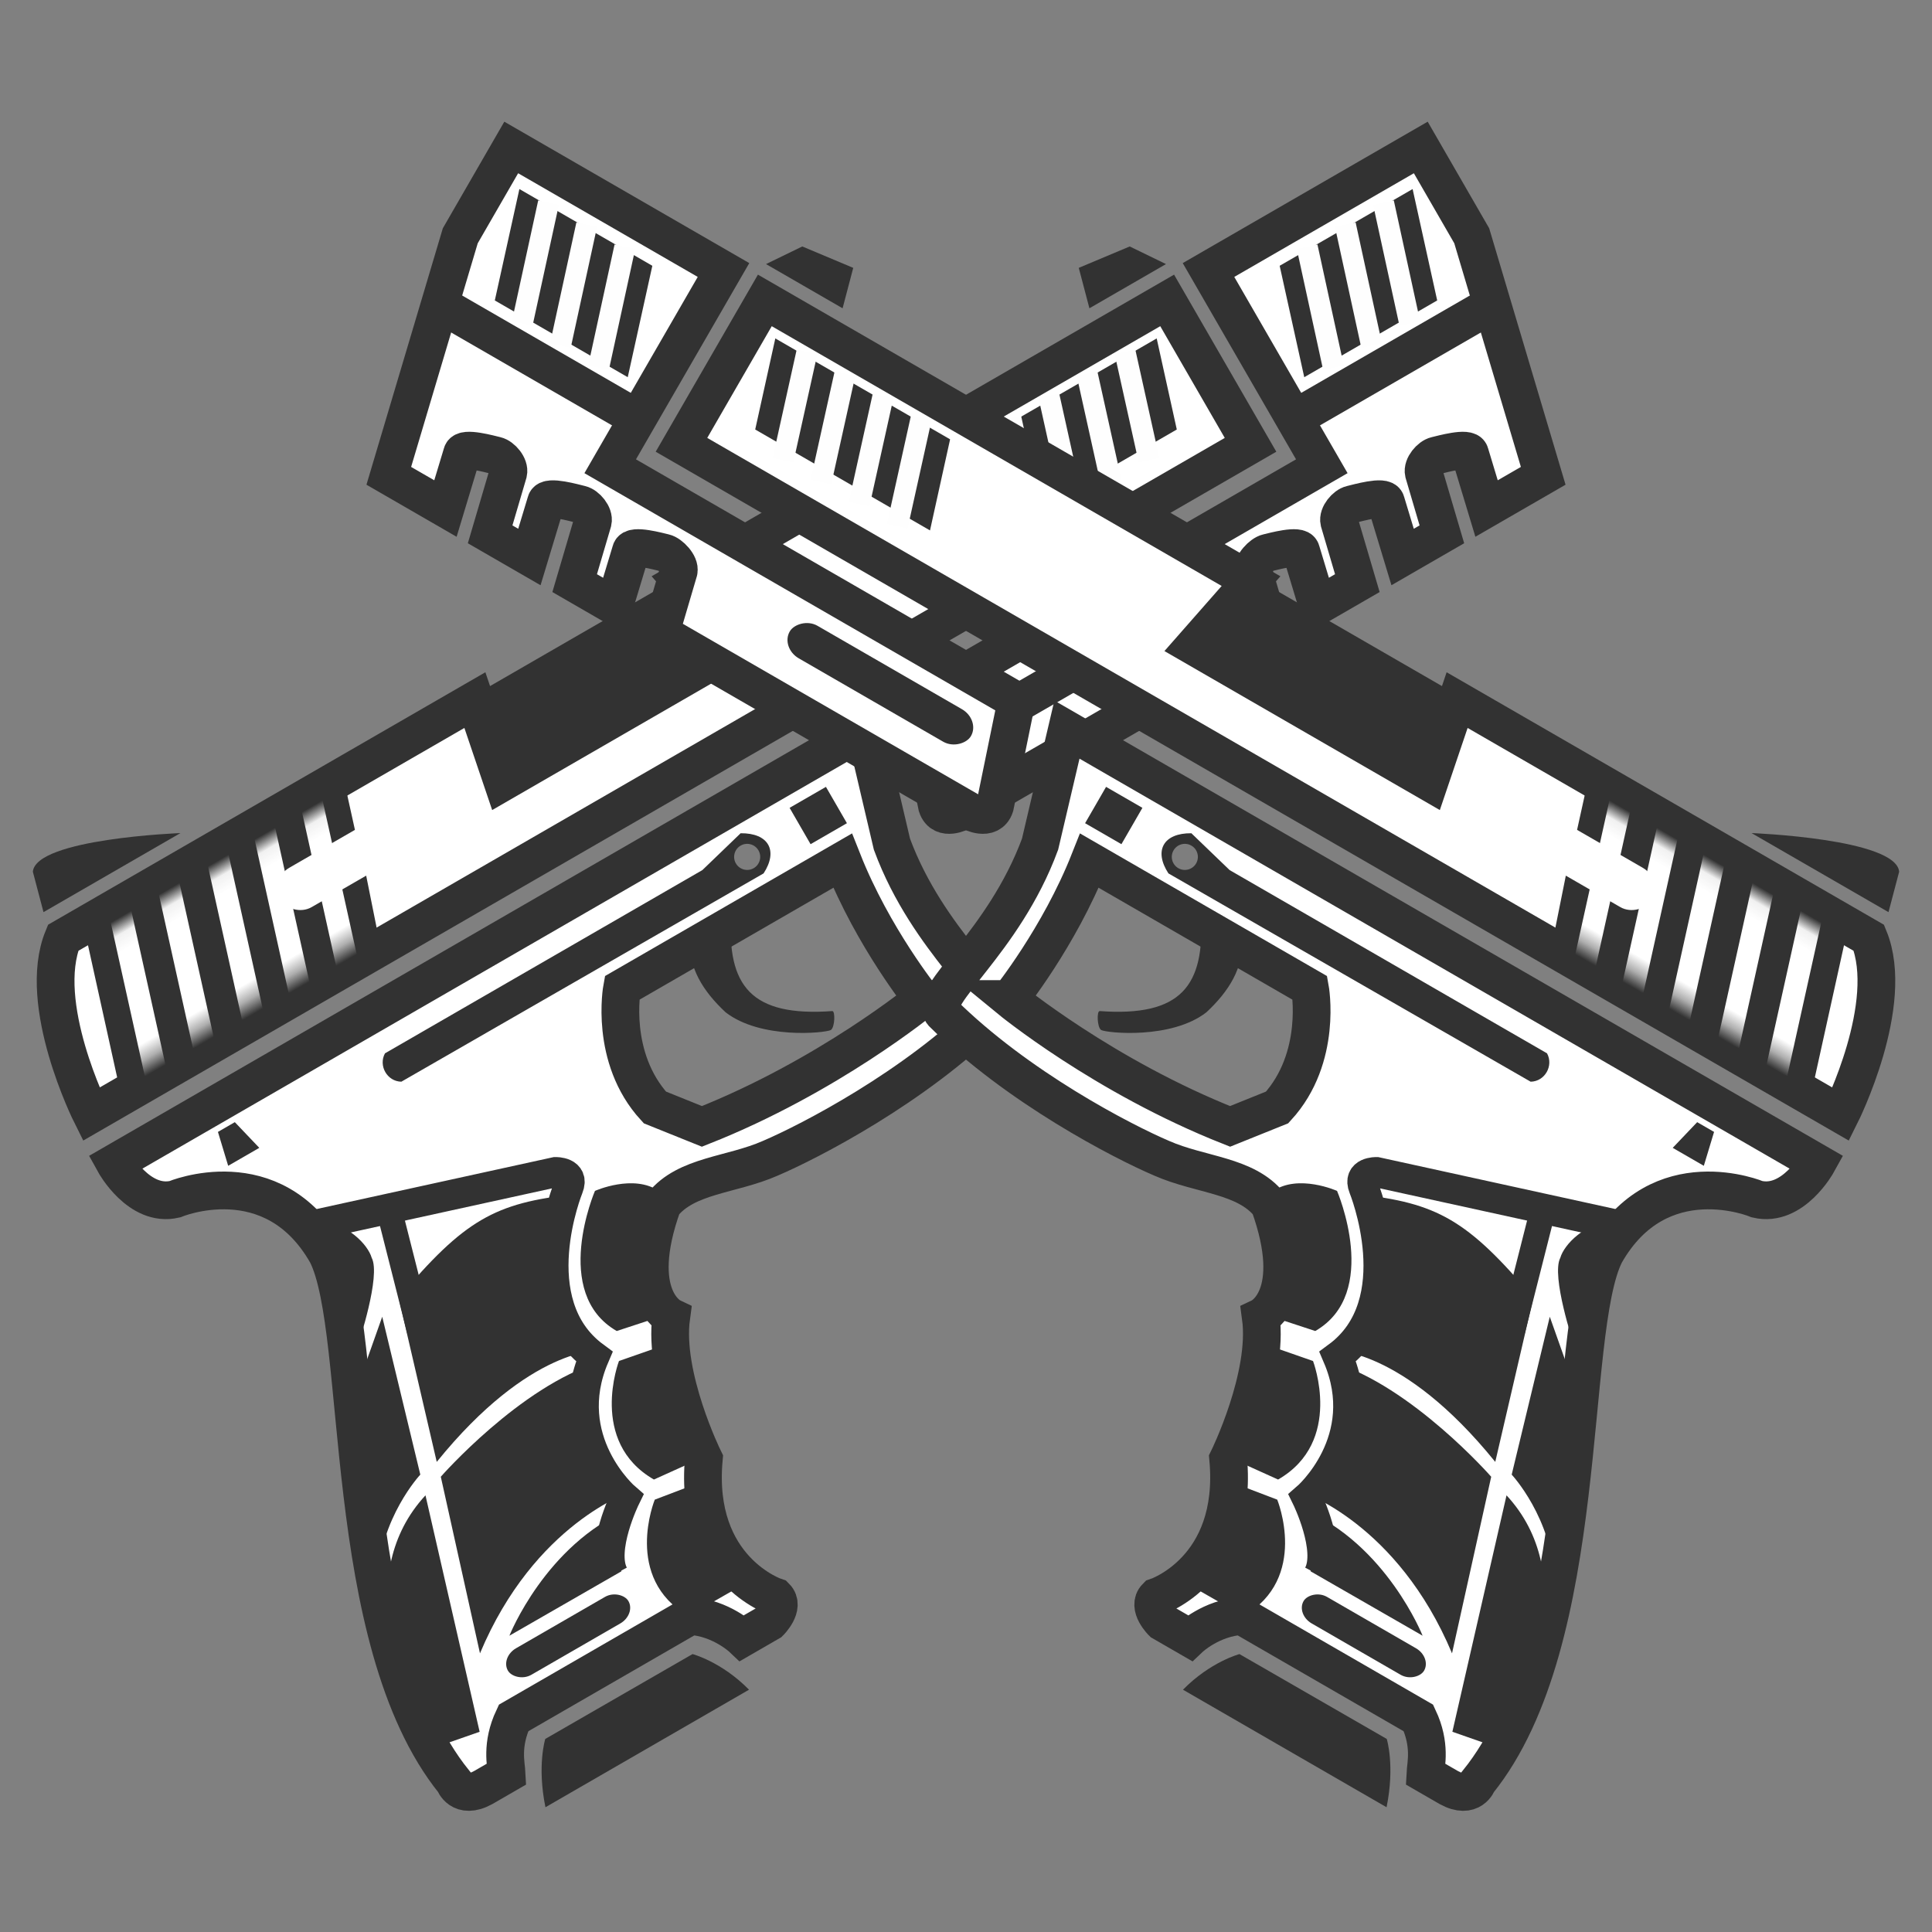<svg xmlns="http://www.w3.org/2000/svg" width="128" height="128"><rect width="100%" height="100%" fill="#808080" stroke="none"/><defs><mask maskUnits="userSpaceOnUse" id="a"><path fill="#fff" stroke-width="2.922" stroke-linecap="square" stroke-linejoin="bevel" d="M20.052 39.272h22.579v8.535H20.052z"/></mask></defs><g transform="rotate(-30 58.475 84.621)"><path d="M18.467 49.048S18.953 40.89 22.699 38H54.2l-1.126 5.632h18.019L69.966 38h37.195v11.047zm-.272 3.571s-.07 3.376 2.252 4.078c0 0 6.973.878 6.919 8.166-.334 5.834-12.065 22.531-10.194 34.518 0 0-.242 1.25 1.475 1.289h1.8c.29-.564.633-1.86 2.252-2.986h13.514c1.7 1.126 2.253 2.986 2.253 2.986h2.105s1.407-.368 1.178-1.246c0 0-3.815-4.257.45-10.303 0 0 .402-6.091 2.831-9.222 0 0-1.739-2.529 3.224-6.728 2.34-.921 4.925.597 7.711.902 2.863.344 10.628.702 17.385-1.072 1.476-.518-1.18-6.009.007-12.92l2.253-7.462zM69.979 69.98s-7.966 1.323-16.873 0l-2.073-2.647c-.972-4.373 2.073-7.94 2.073-7.94h16.873c-.802 5.421 0 10.587 0 10.587z" fill="#fff" stroke="#323232" stroke-width="2.5"/><path d="M32.901 35.876H22.425l.728-2.672c1.27-1.803 9.748 2.672 9.748 2.672zm20.689 1.822h16.922v5.943l-16.921.001z" fill="#323232"/><path d="M110.54 37.625v15.013H79.457l-2.252 6.757c-.229 1.088 1.236 1.126 1.236 1.126h23.695l.999-4.132c.135-.44 1.052-.7 1.43-.583.379.116 2.116.563 1.981 1.003l-.87 3.712h3.031l.998-4.132c.135-.44.895-.7 1.274-.583.378.116 2.196.563 2.06 1.003l-.868 3.712h3.003l.999-4.132c.135-.44.899-.7 1.277-.583.378.116 2.148.563 2.013 1.003l-.87 3.712h4.334l3.85-16.14.002-6.756z" fill="#fff" stroke="#323232" stroke-width="2.5"/><path d="M35.087 99.946s1.413 1.404 2.06 3.915H21.573c.891-2.673 2.252-3.925 2.252-3.925zM61.8 58.797c-2.628 3.965-2.24 6.535 2.605 8.885.184.09-.386 1.02-.71 1.039-.439-.02-4.345-1.779-5.452-4.505-.594-1.944-.674-3.812.397-5.42zm3.237-4.354l-3.416.846H37.34c-.796.486-.81 1.684 0 2.17l27.684.048c1.616-.822 1.616-2.159.014-3.064z" fill="#323232"/><circle cx="64.629" cy="56.016" r=".864" fill="#7e7e7e"/><rect ry="1.493" rx="1.209" y="93.765" x="23.945" height="2.03" width="9.219" fill="#323232"/><path d="M26.517 81.432l-3.602 11.431c7.45-5.669 14.004-4.279 14.004-4.279-1.728-5.182 2.484-8.474 2.484-8.474-5.345-1.242-12.886 1.322-12.886 1.322z" fill="#323232"/><path d="M30.026 69.77l-3.25 10.676c9.204-3.536 13.085-.985 13.085-.985-1.566-3.86 1.944-8.799 3.699-9.798-4.859-2.16-7.19-2.187-13.534.108zm-4.839 23.055l8.563.016c.458-1.756 2.465-3.321 2.465-3.321-5.936-.725-11.028 3.305-11.028 3.305zm15.388-12.132s-4.442 3.607-1.922 7.959l3.205.319c-.128-2.975.838-5.14 2.636-7.533zm-2.539 9.141s-4.442 3.437-1.922 7.789l3.378.014c-.129-2.975.322-4.835 2.12-7.228z" fill="#323232"/><path d="M44.831 70.138s-5.911 4.408-3.392 8.76l3.168.663c-.128-2.975.97-4.282 3.895-7.285-.878-1.851-3.67-2.138-3.67-2.138zM17.12 96.75l3.177.601 4.725-15.36c-6.753 2.09-7.982 10.388-7.902 14.758z" fill="#323232"/><path d="M19.392 85.354c2.271-3.588 6.02-4.723 6.02-4.723l3.045-10.32-4.257 3.633zm6.778-14.261s3.58-3.163 3.635-4.513c.216-.864-.212-2.828-1.94-4.016 0 0 .464 4.183-1.695 8.53z" fill="#323232"/><path d="M33.181 92.782c.048-1.9 3.218-4.03 3.218-4.03s-1.926-5.513 2.905-9.13c-2.403-5.502 4.104-10.554 4.104-10.554.899-.707-.22-1.313-.22-1.313L27.262 62.69" fill="none" stroke="#323232" stroke-width="2"/><path d="M30.143 72.355L32.3 64.72" fill="none" stroke="#323232" stroke-width="1.689"/><path d="M68.688 54.607h2.78v2.78h-2.78zm-43.535-.343h1.292l.553 2.284h-2.38zM91.93 39.833l-1.865 5.893h13.372l1.864-5.892zm22.833-.093l-2.28 7.207h10.17l2.28-7.206z" fill="#323232"/><path d="M97.215 39.555l-2.21 7.009m5.131-7.009l-2.21 7.009m5.111-7.009l-2.21 7.009m-6.532-7.009l-2.21 7.009m27.806-7.009l-2.496 7.81m5.416-7.81l-2.495 7.81m-3.346-7.81l-2.495 7.81" fill="#323232" stroke="#fefefe" stroke-width="1.4"/><path d="M111.035 47.745h13.863v2.487h-13.863z" fill="#323232"/><rect ry="1.408" rx="1.408" width="13.863" height="2.487" x="80.903" y="54.925" fill="#323232"/><path d="M108.296 35.876h-5.857l.728-2.672 3.633.46zm-84.299 3.008l-2.916 9.215h19.842l1.225-3.628h-4.164c-.864 0-1.559-.769-1.559-1.532s.695-1.467 1.559-1.467h5.035l.818-2.586z" fill="#323232"/><g mask="url(#a)" transform="translate(.04 -.022)" fill="#323232" stroke="#fff" stroke-width="1.5"><path d="M30.53 38.216l-3.36 10.658m7.114-10.658l-3.36 10.658m-4.08-10.658l-3.36 10.658M37.85 38.216l-3.36 10.658m6.986-10.658l-3.36 10.658"/></g></g><g transform="scale(-1 1) rotate(-30 -5.525 323.473)"><path d="M18.467 49.048S18.953 40.89 22.699 38H54.2l-1.126 5.632h18.019L69.966 38h37.195v11.047zm-.272 3.571s-.07 3.376 2.252 4.078c0 0 6.973.878 6.919 8.166-.334 5.834-12.065 22.531-10.194 34.518 0 0-.242 1.25 1.475 1.289h1.8c.29-.564.633-1.86 2.252-2.986h13.514c1.7 1.126 2.253 2.986 2.253 2.986h2.105s1.407-.368 1.178-1.246c0 0-3.815-4.257.45-10.303 0 0 .402-6.091 2.831-9.222 0 0-1.739-2.529 3.224-6.728 2.34-.921 4.925.597 7.711.902 2.863.344 10.628.702 17.385-1.072 1.476-.518-1.18-6.009.007-12.92l2.253-7.462zM69.979 69.98s-7.966 1.323-16.873 0l-2.073-2.647c-.972-4.373 2.073-7.94 2.073-7.94h16.873c-.802 5.421 0 10.587 0 10.587z" fill="#fff" stroke="#323232" stroke-width="2.5"/><path d="M32.901 35.876H22.425l.728-2.672c1.27-1.803 9.748 2.672 9.748 2.672zm20.689 1.822h16.922v5.943l-16.921.001z" fill="#323232"/><path d="M110.54 37.625v15.013H79.457l-2.252 6.757c-.229 1.088 1.236 1.126 1.236 1.126h23.695l.999-4.132c.135-.44 1.052-.7 1.43-.583.379.116 2.116.563 1.981 1.003l-.87 3.712h3.031l.998-4.132c.135-.44.895-.7 1.274-.583.378.116 2.196.563 2.06 1.003l-.868 3.712h3.003l.999-4.132c.135-.44.899-.7 1.277-.583.378.116 2.148.563 2.013 1.003l-.87 3.712h4.334l3.85-16.14.002-6.756z" fill="#fff" stroke="#323232" stroke-width="2.5"/><path d="M35.087 99.946s1.413 1.404 2.06 3.915H21.573c.891-2.673 2.252-3.925 2.252-3.925zM61.8 58.797c-2.628 3.965-2.24 6.535 2.605 8.885.184.09-.386 1.02-.71 1.039-.439-.02-4.345-1.779-5.452-4.505-.594-1.944-.674-3.812.397-5.42zm3.237-4.354l-3.416.846H37.34c-.796.486-.81 1.684 0 2.17l27.684.048c1.616-.822 1.616-2.159.014-3.064z" fill="#323232"/><circle r=".864" cy="56.016" cx="64.629" fill="#7e7e7e"/><rect width="9.219" height="2.03" x="23.945" y="93.765" rx="1.209" ry="1.493" fill="#323232"/><path d="M26.517 81.432l-3.602 11.431c7.45-5.669 14.004-4.279 14.004-4.279-1.728-5.182 2.484-8.474 2.484-8.474-5.345-1.242-12.886 1.322-12.886 1.322z" fill="#323232"/><path d="M30.026 69.77l-3.25 10.676c9.204-3.536 13.085-.985 13.085-.985-1.566-3.86 1.944-8.799 3.699-9.798-4.859-2.16-7.19-2.187-13.534.108zm-4.839 23.055l8.563.016c.458-1.756 2.465-3.321 2.465-3.321-5.936-.725-11.028 3.305-11.028 3.305zm15.388-12.132s-4.442 3.607-1.922 7.959l3.205.319c-.128-2.975.838-5.14 2.636-7.533zm-2.539 9.141s-4.442 3.437-1.922 7.789l3.378.014c-.129-2.975.322-4.835 2.12-7.228z" fill="#323232"/><path d="M44.831 70.138s-5.911 4.408-3.392 8.76l3.168.663c-.128-2.975.97-4.282 3.895-7.285-.878-1.851-3.67-2.138-3.67-2.138zM17.12 96.75l3.177.601 4.725-15.36c-6.753 2.09-7.982 10.388-7.902 14.758z" fill="#323232"/><path d="M19.392 85.354c2.271-3.588 6.02-4.723 6.02-4.723l3.045-10.32-4.257 3.633zm6.778-14.261s3.58-3.163 3.635-4.513c.216-.864-.212-2.828-1.94-4.016 0 0 .464 4.183-1.695 8.53z" fill="#323232"/><path d="M33.181 92.782c.048-1.9 3.218-4.03 3.218-4.03s-1.926-5.513 2.905-9.13c-2.403-5.502 4.104-10.554 4.104-10.554.899-.707-.22-1.313-.22-1.313L27.262 62.69" fill="none" stroke="#323232" stroke-width="2"/><path d="M30.143 72.355L32.3 64.72" fill="none" stroke="#323232" stroke-width="1.689"/><path d="M68.688 54.607h2.78v2.78h-2.78zm-43.535-.343h1.292l.553 2.284h-2.38zM91.93 39.833l-1.865 5.893h13.372l1.864-5.892zm22.833-.093l-2.28 7.207h10.17l2.28-7.206z" fill="#323232"/><path d="M97.215 39.555l-2.21 7.009m5.131-7.009l-2.21 7.009m5.111-7.009l-2.21 7.009m-6.532-7.009l-2.21 7.009m27.806-7.009l-2.496 7.81m5.416-7.81l-2.495 7.81m-3.346-7.81l-2.495 7.81" fill="#323232" stroke="#fefefe" stroke-width="1.4"/><path d="M111.035 47.745h13.863v2.487h-13.863z" fill="#323232"/><rect y="54.925" x="80.903" height="2.487" width="13.863" rx="1.408" ry="1.408" fill="#323232"/><path d="M108.296 35.876h-5.857l.728-2.672 3.633.46zm-84.299 3.008l-2.916 9.215h19.842l1.225-3.628h-4.164c-.864 0-1.559-.769-1.559-1.532s.695-1.467 1.559-1.467h5.035l.818-2.586z" fill="#323232"/><g transform="translate(.04 -.022)" mask="url(#a)" fill="#323232" stroke="#fff" stroke-width="1.5"><path d="M30.53 38.216l-3.36 10.658m7.114-10.658l-3.36 10.658m-4.08-10.658l-3.36 10.658M37.85 38.216l-3.36 10.658m6.986-10.658l-3.36 10.658"/></g></g></svg>